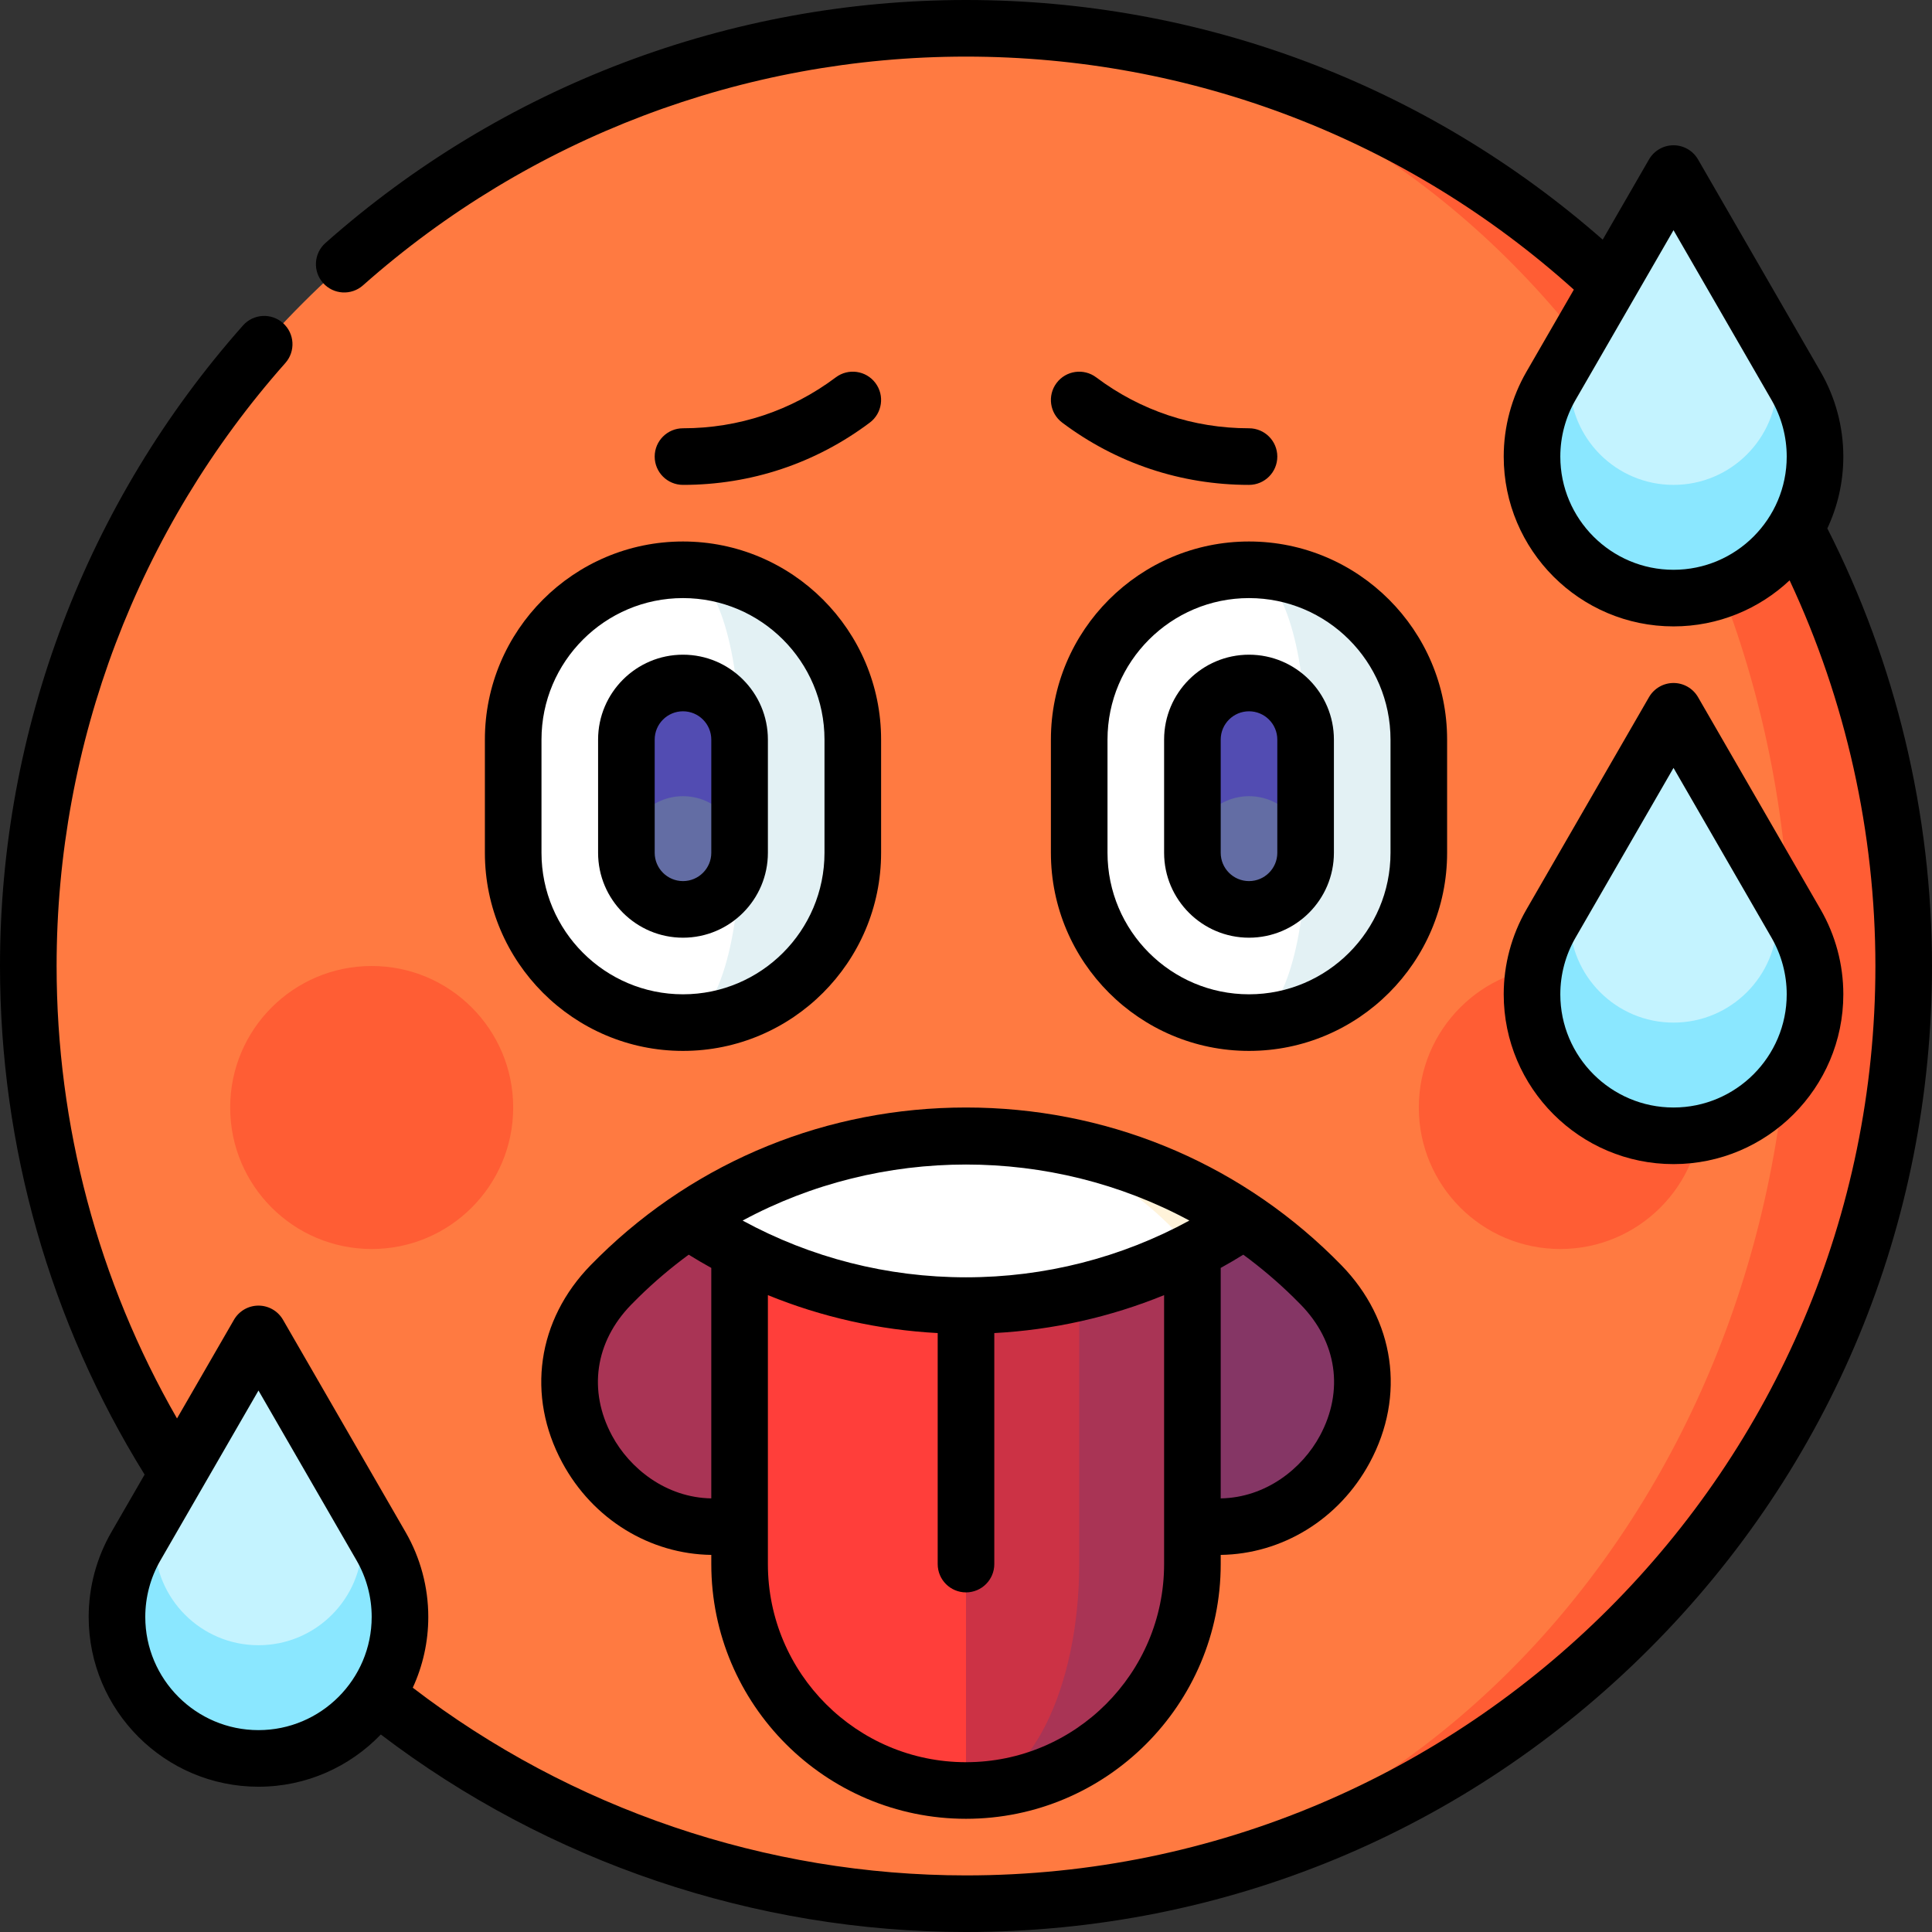 <svg id="Capa_1" enable-background="new 0 0 512 512" height="512" viewBox="0 0 512 512" width="512" xmlns="http://www.w3.org/2000/svg"><rect x="0" y="0" width="512" height="512" fill="#333333" stroke="none"/><g><path d="m256 7.5v497c137.243 0 248.5-111.257 248.5-248.5s-111.257-248.5-248.5-248.5z" fill="#ff5d34"/><path d="m474.5 256c0-137.243-97.826-248.5-218.5-248.5-137.243 0-248.5 111.257-248.5 248.5s111.257 248.5 248.5 248.5c120.674 0 218.5-111.257 218.5-248.5z" fill="#ff7a41"/><circle cx="98.5" cy="293.5" fill="#ff5d34" r="37.5"/><circle cx="413.5" cy="293.5" fill="#ff5d34" r="37.5"/><path d="m181 151v120c24.853 0 45-20.147 45-45v-30c0-24.853-20.147-45-45-45z" fill="#e3f1f4"/><path d="m196 226-15-15 15-15c0-24.853-6.716-45-15-45-24.853 0-45 20.147-45 45v30c0 24.853 20.147 45 45 45 8.284 0 15-20.147 15-45z" fill="#fff"/><path d="m181 181c-8.284 0-15 6.716-15 15v30h30v-30c0-8.284-6.716-15-15-15z" fill="#524cb2"/><circle cx="181" cy="226" fill="#636da4" r="15"/><path d="m331 151v120c24.853 0 45-20.147 45-45v-30c0-24.853-20.147-45-45-45z" fill="#e3f1f4"/><path d="m346 226-15-15 15-15c0-24.853-6.716-45-15-45-24.853 0-45 20.147-45 45v30c0 24.853 20.147 45 45 45 8.284 0 15-20.147 15-45z" fill="#fff"/><path d="m331 181c-8.284 0-15 6.716-15 15v30h30v-30c0-8.284-6.716-15-15-15z" fill="#524cb2"/><circle cx="331" cy="226" fill="#636da4" r="15"/><circle cx="256" cy="436" fill="#ffb35c" r="15"/><path d="m323.212 340.518c-.519-.745-1.046-1.484-1.581-2.216-4.075-5.583-8.434-10.533-13.009-14.862h-126.293c-6.405 4.329-12.508 9.28-18.213 14.862-.748.732-1.486 1.471-2.213 2.216-28.877 29.602 4.56 77.018 42.594 60.798 15.816-6.746 33.224-10.316 51.503-10.316 18.28 0 35.687 3.57 51.503 10.316 1.434.612 2.861 1.122 4.279 1.557 17.287-7.786 26.935-40.102 11.43-62.355z" fill="#a93455"/><path d="m350.097 340.518c-.727-.745-1.465-1.484-2.213-2.216-5.706-5.583-11.808-10.533-18.213-14.862h-21.049l3.161 79.434c36.186 11.1 66.101-33.87 38.314-62.356z" fill="#853665"/><path d="m286 324.5-30 150c33.137 0 60-26.863 60-60v-90z" fill="#a93455"/><path d="m286 414.5v-90h-60l30 150c16.569 0 30-26.863 30-60z" fill="#cc3245"/><path d="m196 324.5v90c0 33.137 26.863 60 60 60v-150z" fill="#ff3e3a"/><path d="m258.531 301.052 57.665 30.37c4.657-2.403 9.162-5.06 13.474-7.982-21.402-14.467-46.214-21.915-71.139-22.388z" fill="#fff3da"/><path d="m258.531 301.052c-26.612-.506-53.351 6.942-76.202 22.388 21.017 14.24 46.372 22.56 73.671 22.56 21.697 0 42.157-5.271 60.197-14.578-16.643-19.481-37.079-29.604-57.666-30.37z" fill="#fff"/><path d="m475.985 244.774-8.663-15.006h-47.644l-8.662 15.007c-3.185 5.511-5.016 11.902-5.016 18.725 0 20.711 16.789 37.5 37.5 37.5s37.5-16.789 37.5-37.5c0-6.823-1.831-13.214-5.015-18.726z" fill="#8ae7ff"/><path d="m471 243.5c0-5.003-1.343-9.691-3.678-13.732l-23.822-41.268-23.822 41.268c-2.335 4.042-3.678 8.729-3.678 13.732 0 15.188 12.312 27.5 27.5 27.5s27.5-12.312 27.5-27.5z" fill="#c4f3ff"/><path d="m100.985 409.774-8.663-15.006h-47.644l-8.662 15.007c-3.185 5.511-5.016 11.902-5.016 18.725 0 20.711 16.789 37.5 37.5 37.5s37.5-16.789 37.5-37.5c0-6.823-1.831-13.214-5.015-18.726z" fill="#8ae7ff"/><path d="m96 408.5c0-5.003-1.343-9.691-3.678-13.732l-23.822-41.268-23.822 41.268c-2.335 4.041-3.678 8.729-3.678 13.732 0 15.188 12.312 27.5 27.5 27.5s27.5-12.312 27.5-27.5z" fill="#c4f3ff"/><path d="m475.985 102.274-8.663-15.006h-47.644l-8.662 15.007c-3.185 5.511-5.016 11.902-5.016 18.725 0 20.711 16.789 37.5 37.5 37.5s37.5-16.789 37.5-37.5c0-6.823-1.831-13.214-5.015-18.726z" fill="#8ae7ff"/><path d="m471 101c0-5.003-1.343-9.691-3.678-13.732l-23.822-41.268-23.822 41.268c-2.335 4.041-3.678 8.729-3.678 13.732 0 15.188 12.312 27.5 27.5 27.5s27.5-12.312 27.5-27.5z" fill="#c4f3ff"/><path d="m484.264 140.031c2.711-5.784 4.236-12.232 4.236-19.031 0-7.888-2.083-15.661-6.02-22.476l-32.484-56.273c-1.34-2.321-3.816-3.751-6.496-3.751s-5.156 1.43-6.496 3.751l-12.271 21.258c-46.728-41.016-106.27-63.509-168.733-63.509-62.629 0-122.916 22.87-169.754 64.396-3.1 2.748-3.384 7.488-.636 10.588 2.747 3.1 7.487 3.385 10.587.637 44.092-39.092 100.844-60.621 159.803-60.621 59.801 0 116.769 21.887 161.085 61.758l-12.564 21.764c-3.939 6.817-6.021 14.591-6.021 22.478 0 24.813 20.187 45 45 45 11.891 0 22.711-4.644 30.765-12.203 14.886 31.798 22.735 66.886 22.735 102.203 0 132.888-108.112 241-241 241-52.928 0-104.737-17.627-146.611-49.744 2.632-5.714 4.111-12.063 4.111-18.756 0-7.888-2.083-15.661-6.02-22.476l-32.484-56.273c-1.34-2.321-3.816-3.751-6.496-3.751s-5.156 1.43-6.496 3.751l-15.095 26.15c-20.909-36.387-31.909-77.579-31.909-119.901 0-58.958 21.529-115.711 60.621-159.803 2.748-3.1 2.463-7.84-.636-10.588-3.1-2.748-7.84-2.463-10.587.637-41.528 46.839-64.398 107.125-64.398 169.754 0 47.85 13.236 94.346 38.321 134.778l-8.799 15.243c-3.939 6.817-6.022 14.591-6.022 22.479 0 24.813 20.187 45 45 45 12.727 0 24.228-5.32 32.422-13.842 44.367 33.798 99.134 52.342 155.078 52.342 68.38 0 132.667-26.629 181.02-74.98 48.351-48.353 74.98-112.64 74.98-181.02 0-40.267-9.58-80.274-27.736-115.969zm-40.764 10.969c-16.542 0-30-13.458-30-30 0-5.256 1.387-10.434 4.01-14.974.001-.002 25.99-45.024 25.99-45.024l25.991 45.025c2.623 4.538 4.009 9.716 4.009 14.973 0 16.542-13.458 30-30 30zm-375 307.5c-16.542 0-30-13.458-30-30 0-5.257 1.386-10.435 4.009-14.973.002-.003 25.991-45.025 25.991-45.025l25.991 45.025c2.623 4.538 4.009 9.716 4.009 14.973 0 16.542-13.458 30-30 30z"/><path d="m128.5 196v30c0 28.948 23.551 52.5 52.5 52.5s52.5-23.552 52.5-52.5v-30c0-28.948-23.551-52.5-52.5-52.5s-52.5 23.552-52.5 52.5zm52.5-37.5c20.678 0 37.5 16.822 37.5 37.5v30c0 20.678-16.822 37.5-37.5 37.5s-37.5-16.822-37.5-37.5v-30c0-20.678 16.822-37.5 37.5-37.5z"/><path d="m181 248.5c12.407 0 22.5-10.094 22.5-22.5v-30c0-12.406-10.093-22.5-22.5-22.5s-22.5 10.094-22.5 22.5v30c0 12.406 10.093 22.5 22.5 22.5zm-7.5-52.5c0-4.136 3.364-7.5 7.5-7.5s7.5 3.364 7.5 7.5v30c0 4.136-3.364 7.5-7.5 7.5s-7.5-3.364-7.5-7.5z"/><path d="m278.5 226c0 28.948 23.551 52.5 52.5 52.5s52.5-23.552 52.5-52.5v-30c0-28.948-23.551-52.5-52.5-52.5s-52.5 23.552-52.5 52.5zm15-30c0-20.678 16.822-37.5 37.5-37.5s37.5 16.822 37.5 37.5v30c0 20.678-16.822 37.5-37.5 37.5s-37.5-16.822-37.5-37.5z"/><path d="m331 248.5c12.407 0 22.5-10.094 22.5-22.5v-30c0-12.406-10.093-22.5-22.5-22.5s-22.5 10.094-22.5 22.5v30c0 12.406 10.093 22.5 22.5 22.5zm-7.5-52.5c0-4.136 3.364-7.5 7.5-7.5s7.5 3.364 7.5 7.5v30c0 4.136-3.364 7.5-7.5 7.5s-7.5-3.364-7.5-7.5z"/><path d="m158.869 332.942c-.789.772-1.567 1.552-2.334 2.338-14.185 14.541-17.076 34.58-7.545 52.296 8.141 15.135 23.319 24.271 39.511 24.488v2.436c0 37.22 30.28 67.5 67.5 67.5s67.5-30.28 67.5-67.5v-2.436c16.189-.219 31.37-9.355 39.51-24.487 9.531-17.717 6.64-37.756-7.544-52.296-.767-.787-1.546-1.566-2.337-2.34-25.996-25.434-60.49-39.441-97.13-39.441s-71.134 14.007-97.131 39.442zm3.33 47.529c-6.408-11.913-4.512-24.891 5.072-34.715.687-.705 1.385-1.402 2.09-2.094 4.168-4.078 8.568-7.792 13.152-11.158 1.967 1.228 3.969 2.385 5.986 3.508v61.077c-12.046-.203-21.648-7.971-26.3-16.618zm93.801 86.529c-28.949 0-52.5-23.552-52.5-52.5v-71.28c14.263 5.824 29.432 9.229 45 10.057v61.223c0 4.143 3.358 7.5 7.5 7.5s7.5-3.357 7.5-7.5v-61.223c15.568-.829 30.737-4.233 45-10.057v71.28c0 28.948-23.551 52.5-52.5 52.5zm88.728-121.245c9.584 9.825 11.481 22.804 5.072 34.717-4.651 8.646-14.256 16.414-26.3 16.618v-61.077c2.018-1.124 4.02-2.281 5.987-3.508 4.584 3.366 8.984 7.08 13.152 11.158.706.691 1.402 1.388 2.089 2.092zm-29.53-22.293c-18.095 9.857-38.331 15.038-59.198 15.038s-41.103-5.181-59.197-15.038c36.713-19.8 81.682-19.8 118.395 0z"/><path d="m230.504 111.997c3.312-2.488 3.98-7.189 1.492-10.502s-7.189-3.98-10.501-1.492c-11.754 8.829-25.757 13.496-40.496 13.496-4.142 0-7.5 3.357-7.5 7.5s3.358 7.5 7.5 7.5c18.015 0 35.133-5.706 49.505-16.502z"/><path d="m331 128.499c4.142 0 7.5-3.357 7.5-7.5s-3.358-7.5-7.5-7.5c-14.739 0-28.742-4.667-40.496-13.496-3.312-2.486-8.013-1.817-10.501 1.492-2.488 3.313-1.82 8.014 1.492 10.502 14.373 10.796 31.491 16.502 49.505 16.502z"/><path d="m488.5 263.5c0-7.887-2.082-15.659-6.02-22.476l-32.484-56.273c-1.34-2.321-3.816-3.751-6.496-3.751s-5.156 1.43-6.496 3.751l-32.483 56.271c-3.939 6.819-6.021 14.592-6.021 22.478 0 24.813 20.187 45 45 45s45-20.187 45-45zm-75 0c0-5.255 1.387-10.433 4.01-14.974.001-.002 25.99-45.024 25.99-45.024l25.99 45.024c2.623 4.54 4.01 9.718 4.01 14.974 0 16.542-13.458 30-30 30s-30-13.458-30-30z"/></g></svg>